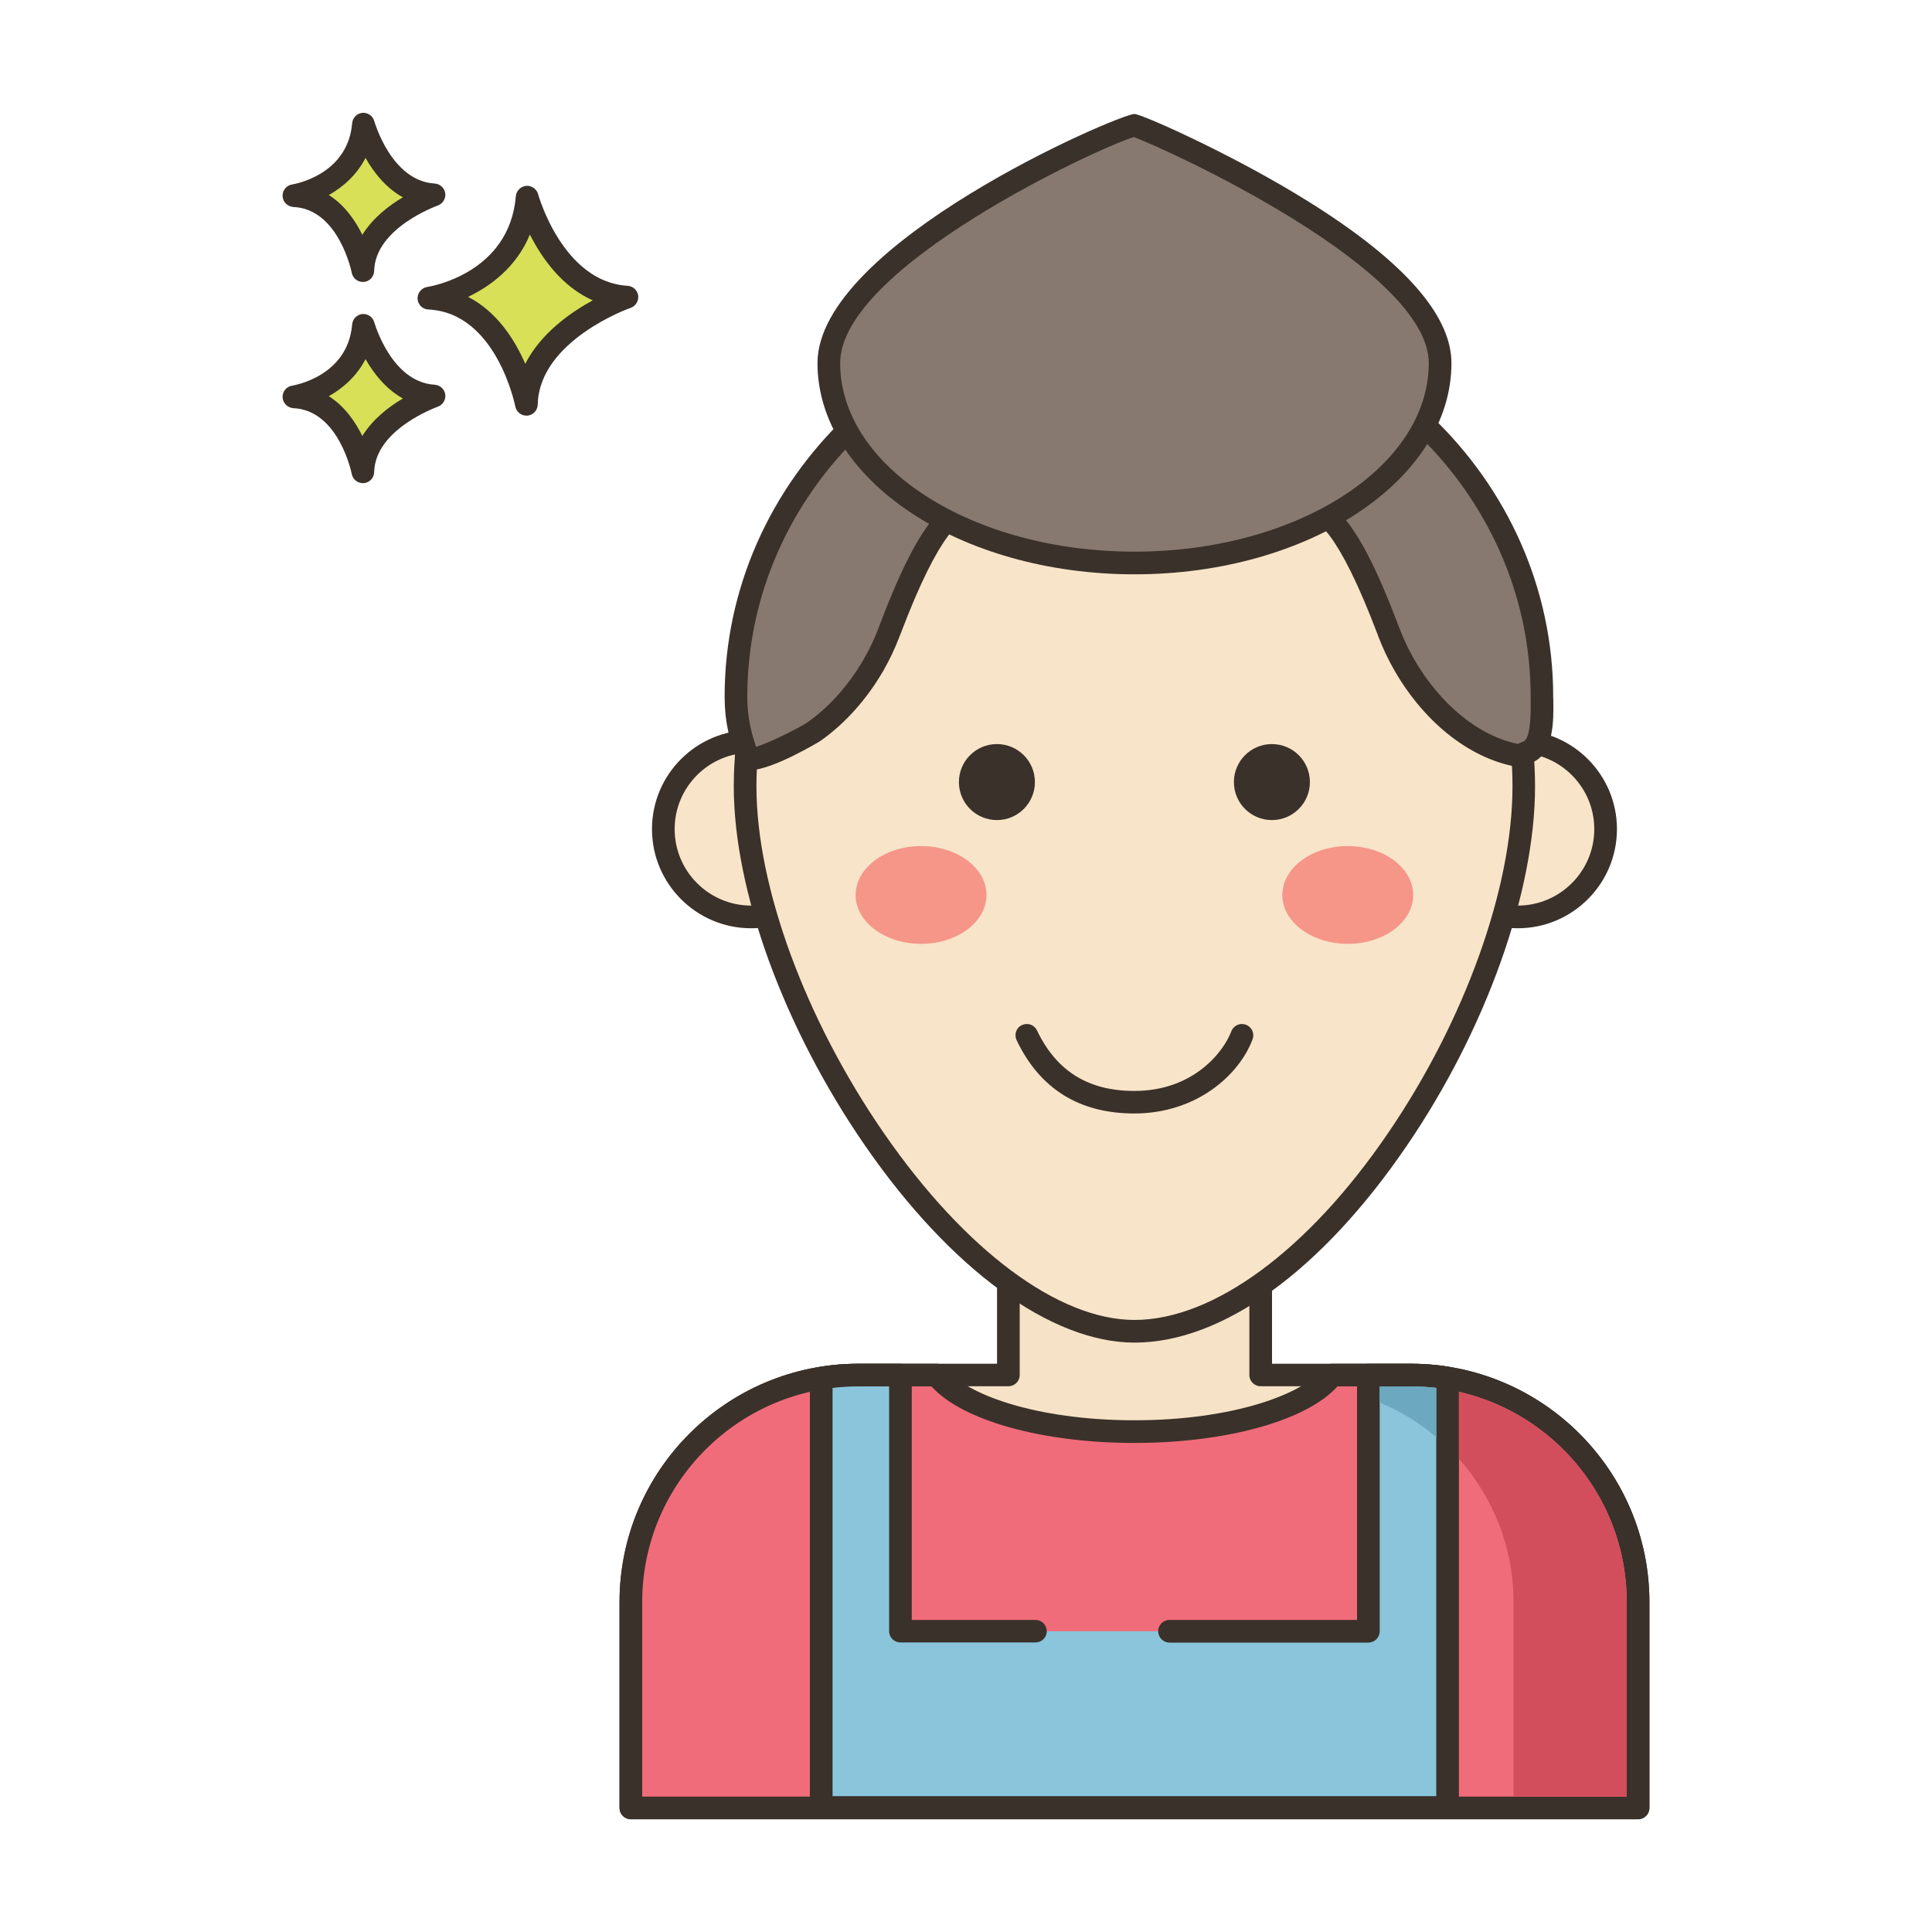 <?xml version="1.0" encoding="utf-8"?>
<svg width="15px" height="15px" viewbox="0 0 15 15" version="1.1" xmlns:xlink="http://www.w3.org/1999/xlink" xmlns="http://www.w3.org/2000/svg">
  <defs>
    <path d="M0 0L15 0L15 15L0 15L0 0Z" id="path_1" />
    <clipPath id="mask_1">
      <use xlink:href="#path_1" />
    </clipPath>
  </defs>
  <g id="caregiver">
    <path d="M0 0L15 0L15 15L0 15L0 0Z" id="Background" fill="none" fill-rule="evenodd" stroke="none" />
    <g clip-path="url(#mask_1)">
      <g id="Group" transform="translate(2.194 0.876)">
        <path d="M0.763 0C0.763 0 0.963 0.742 1.538 0.776C1.538 0.776 0.77 1.041 0.757 1.608C0.757 1.608 0.606 0.813 0 0.785C-5.85616e-05 0.785 0.706 0.678 0.763 1.11759e-07L0.763 0Z" transform="translate(1.136 0.655)" id="Shape" fill="#D7E057" fill-rule="evenodd" stroke="none" />
        <path d="M0.845 1.784C0.803 1.784 0.767 1.754 0.759 1.713C0.757 1.705 0.613 0.985 0.084 0.96C0.039 0.958 0.002 0.922 0 0.877C-0.002 0.832 0.03 0.792 0.075 0.785C0.101 0.781 0.713 0.679 0.763 0.08C0.767 0.038 0.801 0.004 0.843 0C0.885 -0.004 0.925 0.024 0.936 0.065C0.938 0.072 1.127 0.746 1.631 0.776C1.673 0.779 1.707 0.81 1.713 0.852C1.718 0.893 1.694 0.933 1.655 0.947C1.647 0.949 0.944 1.2 0.933 1.698C0.932 1.743 0.897 1.78 0.853 1.784C0.85 1.784 0.848 1.784 0.845 1.784L0.845 1.784ZM0.392 0.862C0.619 0.978 0.757 1.199 0.836 1.382C0.955 1.147 1.184 0.985 1.36 0.889C1.118 0.781 0.963 0.558 0.872 0.378C0.767 0.633 0.563 0.78 0.392 0.862L0.392 0.862Z" transform="translate(1.048 0.567)" id="Shape" fill="#3A312A" fill-rule="evenodd" stroke="none" />
        <path d="M0.54 2.23517e-07C0.54 2.23517e-07 0.681 0.525 1.088 0.549C1.088 0.549 0.545 0.737 0.536 1.138C0.536 1.138 0.429 0.575 0 0.555C0 0.555 0.499 0.479 0.54 0L0.54 2.23517e-07Z" transform="translate(0.088 1.65)" id="Shape" fill="#D7E057" fill-rule="evenodd" stroke="none" />
        <path d="M0.623 1.313C0.582 1.313 0.545 1.284 0.537 1.242C0.536 1.237 0.437 0.747 0.084 0.731C0.039 0.728 0.002 0.692 0 0.647C-0.002 0.602 0.03 0.563 0.075 0.556C0.092 0.553 0.506 0.483 0.54 0.081C0.544 0.038 0.577 0.004 0.62 0C0.662 -0.003 0.701 0.024 0.712 0.065C0.714 0.069 0.843 0.529 1.181 0.549C1.223 0.552 1.257 0.583 1.263 0.625C1.268 0.666 1.244 0.706 1.204 0.72C1.2 0.722 0.719 0.893 0.711 1.227C0.71 1.272 0.676 1.309 0.631 1.313C0.628 1.313 0.626 1.313 0.623 1.313L0.623 1.313ZM0.359 0.638C0.482 0.716 0.565 0.837 0.619 0.947C0.7 0.816 0.825 0.72 0.934 0.656C0.8 0.581 0.706 0.46 0.644 0.35C0.575 0.484 0.467 0.577 0.359 0.638L0.359 0.638Z" transform="translate(5.878508E-05 1.562)" id="Shape" fill="#3A312A" fill-rule="evenodd" stroke="none" />
        <path d="M0.54 0C0.54 0 0.681 0.525 1.088 0.549C1.088 0.549 0.545 0.737 0.536 1.138C0.536 1.138 0.429 0.575 0 0.555C0 0.555 0.499 0.479 0.54 0L0.54 0Z" transform="translate(0.088 0.088)" id="Shape" fill="#D7E057" fill-rule="evenodd" stroke="none" />
        <path d="M0.623 1.313C0.582 1.313 0.545 1.284 0.537 1.242C0.536 1.237 0.437 0.747 0.084 0.731C0.039 0.728 0.002 0.693 0 0.647C-0.002 0.602 0.03 0.563 0.075 0.556C0.092 0.553 0.506 0.483 0.54 0.081C0.544 0.038 0.577 0.004 0.62 0C0.662 -0.003 0.701 0.024 0.712 0.065C0.714 0.069 0.843 0.529 1.181 0.549C1.223 0.552 1.257 0.583 1.263 0.625C1.268 0.666 1.244 0.706 1.204 0.72C1.2 0.722 0.719 0.893 0.711 1.227C0.71 1.272 0.676 1.309 0.631 1.313C0.628 1.313 0.626 1.313 0.623 1.313L0.623 1.313ZM0.359 0.638C0.482 0.716 0.565 0.837 0.619 0.947C0.7 0.817 0.825 0.72 0.934 0.656C0.8 0.582 0.706 0.46 0.644 0.35C0.575 0.484 0.468 0.577 0.359 0.638L0.359 0.638Z" id="Shape" fill="#3A312A" fill-rule="evenodd" stroke="none" />
        <path d="M7.82 4.349L7.82 2.75C7.82 1.776 7.031 0.988 6.056 0.988L4.89 0.988L4.89 0L2.931 0L2.931 0.988L1.765 0.988C0.79 0.988 0 1.776 0 2.75L0 4.349L7.82 4.349Z" transform="translate(2.704 8.812)" id="Shape" fill="#F6E2C6" fill-rule="evenodd" stroke="none" />
        <path d="M7.908 4.524L0.088 4.524C0.039 4.524 0 4.485 0 4.437L0 2.838C0 1.818 0.831 0.988 1.853 0.988L2.931 0.988L2.931 0.088C2.931 0.039 2.97 0 3.019 0L4.978 0C5.027 0 5.066 0.039 5.066 0.088L5.066 0.988L6.144 0.988C7.165 0.988 7.996 1.818 7.996 2.838L7.996 4.437C7.996 4.485 7.956 4.524 7.908 4.524L7.908 4.524ZM0.176 4.349L7.82 4.349L7.82 2.838C7.82 1.915 7.068 1.163 6.144 1.163L4.978 1.163C4.93 1.163 4.89 1.124 4.89 1.076L4.89 0.176L3.107 0.176L3.107 1.076C3.107 1.124 3.067 1.163 3.019 1.163L1.853 1.163C0.928 1.163 0.176 1.915 0.176 2.838L0.176 4.349Z" transform="translate(2.616 8.724)" id="Shape" fill="#3A312A" fill-rule="evenodd" stroke="none" />
        <path d="M7.82 3.361L7.82 1.762C7.82 0.789 7.031 0 6.056 0L5.445 0C5.256 0.253 4.64 0.439 3.91 0.439C3.18 0.439 2.564 0.253 2.375 0L1.765 0C0.79 0 0 0.789 0 1.762L0 3.361L7.82 3.361Z" transform="translate(2.704 9.8)" id="Shape" fill="#F16C7A" fill-rule="evenodd" stroke="none" />
        <path d="M7.908 3.537L0.088 3.537C0.039 3.537 0 3.497 0 3.449L0 1.85C0 0.83 0.831 0 1.853 0L2.463 0C2.491 0 2.517 0.013 2.534 0.035C2.683 0.236 3.234 0.439 3.998 0.439C4.761 0.439 5.312 0.236 5.462 0.035C5.479 0.013 5.505 0 5.532 0L6.144 0C7.165 0 7.996 0.83 7.996 1.85L7.996 3.449C7.996 3.497 7.956 3.537 7.908 3.537L7.908 3.537ZM0.176 3.361L7.82 3.361L7.82 1.85C7.82 0.927 7.068 0.176 6.144 0.176L5.574 0.176C5.337 0.44 4.715 0.615 3.998 0.615C3.281 0.615 2.659 0.44 2.422 0.176L1.853 0.176C0.928 0.176 0.176 0.927 0.176 1.85L0.176 3.361Z" transform="translate(2.616 9.712)" id="Shape" fill="#3A312A" fill-rule="evenodd" stroke="none" />
        <path d="M1.664 1.989L0.615 1.989L0.615 0L0.287 0C0.189 0 0.093 0.008 0 0.023L0 3.357L4.863 3.357L4.863 0.023C4.771 0.008 4.675 8.94069e-07 4.578 8.94069e-07L4.248 8.94069e-07L4.248 1.989L2.704 1.989L1.664 1.989Z" transform="translate(4.182 9.8)" id="Shape" fill="#8AC5DC" fill-rule="evenodd" stroke="none" />
        <path d="M4.951 3.533L0.088 3.533C0.039 3.533 0 3.494 0 3.445L0 0.111C0 0.068 0.031 0.031 0.074 0.025C0.174 0.008 0.275 0 0.375 0L0.703 0C0.752 0 0.791 0.039 0.791 0.088L0.791 1.989L1.751 1.989C1.8 1.989 1.839 2.028 1.839 2.077C1.839 2.125 1.8 2.164 1.751 2.164L0.703 2.164C0.655 2.164 0.615 2.125 0.615 2.077L0.615 0.176L0.375 0.176C0.309 0.176 0.242 0.18 0.176 0.188L0.176 3.357L4.863 3.357L4.863 0.187C4.799 0.18 4.733 0.176 4.666 0.176L4.424 0.176L4.424 2.077C4.424 2.125 4.385 2.165 4.336 2.165L2.792 2.165C2.743 2.165 2.704 2.125 2.704 2.077C2.704 2.028 2.743 1.989 2.792 1.989L4.248 1.989L4.248 0.088C4.248 0.039 4.287 5.81145e-05 4.336 5.81145e-05L4.666 5.81145e-05C4.769 5.81145e-05 4.87 0.008 4.966 0.025C5.008 0.032 5.039 0.069 5.039 0.111L5.039 3.445C5.039 3.494 5 3.533 4.951 3.533L4.951 3.533Z" transform="translate(4.094 9.712)" id="Shape" fill="#3A312A" fill-rule="evenodd" stroke="none" />
        <path d="M1.3411e-06 0.683C-0.001 0.306 0.304 0.001 0.68 1.3411e-06C1.057 -0.001 1.363 0.304 1.364 0.68C1.364 1.057 1.06 1.362 0.683 1.363C0.307 1.364 0.001 1.059 1.3411e-06 0.683Z" transform="translate(2.955 4.881)" id="Ellipse" fill="#F8E4C8" fill-rule="evenodd" stroke="none" />
        <path d="M0.77 1.539C0.345 1.539 0 1.194 0 0.769C0 0.345 0.345 0 0.77 0C1.194 0 1.54 0.345 1.54 0.769C1.54 1.194 1.194 1.539 0.77 1.539L0.77 1.539ZM0.77 0.176C0.442 0.176 0.176 0.442 0.176 0.769C0.176 1.097 0.442 1.363 0.77 1.363C1.097 1.363 1.364 1.097 1.364 0.769C1.364 0.442 1.097 0.176 0.77 0.176L0.77 0.176Z" transform="translate(2.868 4.792)" id="Shape" fill="#3A312A" fill-rule="evenodd" stroke="none" />
        <path d="M1.78814e-06 0.683C-0.001 0.306 0.304 0.001 0.68 1.3411e-06C1.057 -0.001 1.363 0.304 1.364 0.68C1.364 1.057 1.06 1.362 0.683 1.363C0.307 1.364 0.001 1.059 1.78814e-06 0.683Z" transform="translate(8.907 4.881)" id="Ellipse" fill="#F8E4C8" fill-rule="evenodd" stroke="none" />
        <path d="M0.77 1.539C0.345 1.539 0 1.194 0 0.769C0 0.345 0.345 0 0.77 0C1.194 0 1.54 0.345 1.54 0.769C1.54 1.194 1.194 1.539 0.77 1.539L0.77 1.539ZM0.77 0.176C0.442 0.176 0.176 0.442 0.176 0.769C0.176 1.097 0.442 1.363 0.77 1.363C1.097 1.363 1.364 1.097 1.364 0.769C1.364 0.442 1.097 0.176 0.77 0.176L0.77 0.176Z" transform="translate(8.82 4.792)" id="Shape" fill="#3A312A" fill-rule="evenodd" stroke="none" />
        <path d="M6.046 3.021C6.046 4.69 4.438 7.251 3.023 7.251C1.672 7.251 0 4.69 0 3.021C0 1.353 1.353 0 3.023 0C4.692 0 6.046 1.353 6.046 3.021L6.046 3.021Z" transform="translate(3.591 2.209)" id="Shape" fill="#F8E4C8" fill-rule="evenodd" stroke="none" />
        <g id="Group" transform="translate(3.503 2.121)">
          <path d="M3.111 7.427C2.463 7.427 1.682 6.856 1.021 5.9C0.391 4.989 0 3.92 0 3.109C0 1.395 1.395 0 3.111 0C4.826 0 6.221 1.395 6.221 3.109C6.221 3.929 5.84 4.998 5.225 5.899C4.563 6.87 3.793 7.427 3.111 7.427L3.111 7.427ZM3.111 0.176C1.492 0.176 0.176 1.492 0.176 3.109C0.176 3.886 0.555 4.917 1.165 5.8C1.793 6.709 2.521 7.251 3.111 7.251C3.725 7.251 4.461 6.709 5.08 5.8C5.676 4.927 6.046 3.896 6.046 3.109C6.046 1.492 4.729 0.176 3.111 0.176L3.111 0.176Z" id="Shape" fill="#3A312A" fill-rule="evenodd" stroke="none" />
          <path d="M0.59 0.295C0.59 0.458 0.458 0.59 0.295 0.59C0.132 0.59 0 0.458 0 0.295C0 0.132 0.132 0 0.295 0C0.458 5.85616e-05 0.59 0.132 0.59 0.295L0.59 0.295Z" transform="translate(1.748 2.78)" id="Shape" fill="#3A312A" fill-rule="evenodd" stroke="none" />
          <path d="M0.59 0.295C0.59 0.458 0.458 0.59 0.295 0.59C0.132 0.59 0 0.458 0 0.295C0 0.132 0.132 0 0.295 0C0.458 0 0.59 0.132 0.59 0.295L0.59 0.295Z" transform="translate(3.883 2.78)" id="Shape" fill="#3A312A" fill-rule="evenodd" stroke="none" />
        </g>
        <path d="M1.016 0.38C1.016 0.589 0.789 0.759 0.508 0.759C0.228 0.759 0 0.589 0 0.38C0 0.17 0.228 0 0.508 0C0.789 0 1.016 0.17 1.016 0.38L1.016 0.38Z" transform="translate(4.449 5.693)" id="Shape" fill="#F59689" fill-rule="evenodd" stroke="none" />
        <path d="M1.016 0.38C1.016 0.589 0.789 0.759 0.508 0.759C0.228 0.759 0 0.589 0 0.38C0 0.17 0.228 0 0.508 0C0.789 0 1.016 0.17 1.016 0.38L1.016 0.38Z" transform="translate(7.762 5.693)" id="Shape" fill="#F59689" fill-rule="evenodd" stroke="none" />
        <path d="M3.129 0C1.401 0 0 1.339 0 2.99C0 3.165 0.032 3.295 0.09 3.457C0.118 3.534 0.566 3.289 0.604 3.262C0.795 3.128 0.951 2.946 1.067 2.745C1.116 2.661 1.156 2.576 1.188 2.491C1.291 2.22 1.571 1.464 1.856 1.523C2.238 1.603 2.67 1.647 3.129 1.647C3.588 1.647 4.02 1.603 4.402 1.523C4.686 1.464 4.966 2.22 5.069 2.491C5.102 2.576 5.142 2.661 5.19 2.745C5.383 3.078 5.708 3.395 6.103 3.452C6.104 3.433 6.128 3.427 6.146 3.42C6.276 3.373 6.258 3.093 6.258 2.99C6.257 1.339 4.857 0 3.129 0L3.129 0Z" transform="translate(3.52 1.542)" id="Shape" fill="#87796F" fill-rule="evenodd" stroke="none" />
        <path d="M0.204 3.647C0.19 3.647 0.177 3.645 0.166 3.642C0.133 3.631 0.107 3.607 0.096 3.575C0.037 3.412 5.90086e-05 3.272 0 3.078C0 1.381 1.443 0 3.217 0C4.99 0 6.433 1.381 6.433 3.078L6.434 3.111C6.436 3.257 6.44 3.527 6.264 3.591C6.264 3.591 6.263 3.591 6.263 3.591C6.258 3.597 6.253 3.603 6.247 3.608C6.228 3.624 6.203 3.631 6.178 3.627C5.807 3.573 5.442 3.293 5.202 2.877C5.152 2.791 5.11 2.701 5.075 2.61L5.069 2.593C4.759 1.776 4.584 1.681 4.507 1.697C4.105 1.781 3.671 1.823 3.217 1.823C2.762 1.823 2.328 1.781 1.926 1.697C1.85 1.681 1.674 1.776 1.365 2.593L1.358 2.61C1.324 2.701 1.281 2.791 1.232 2.877C1.103 3.099 0.934 3.288 0.743 3.422C0.739 3.425 0.371 3.647 0.204 3.647L0.204 3.647ZM6.279 3.545L6.279 3.603C6.279 3.584 6.279 3.564 6.279 3.545L6.279 3.545ZM3.217 0.176C1.54 0.176 0.176 1.478 0.176 3.078C0.176 3.227 0.202 3.341 0.244 3.467C0.347 3.438 0.589 3.314 0.642 3.278C0.812 3.159 0.963 2.989 1.079 2.789C1.124 2.711 1.163 2.63 1.194 2.548L1.2 2.531C1.403 1.997 1.651 1.46 1.962 1.525C2.352 1.606 2.774 1.648 3.217 1.648C3.659 1.648 4.081 1.606 4.472 1.525C4.782 1.46 5.031 1.997 5.233 2.531L5.24 2.548C5.271 2.63 5.309 2.711 5.354 2.789C5.558 3.141 5.856 3.383 6.159 3.445C6.176 3.436 6.191 3.43 6.2 3.427C6.226 3.418 6.262 3.367 6.258 3.114L6.258 3.078C6.258 1.478 4.893 0.176 3.217 0.176L3.217 0.176Z" transform="translate(3.432 1.455)" id="Shape" fill="#3A312A" fill-rule="evenodd" stroke="none" />
        <path d="M0.923 0.695C0.496 0.695 0.189 0.504 0.009 0.126C-0.012 0.082 0.006 0.029 0.05 0.009C0.094 -0.012 0.146 0.006 0.167 0.05C0.318 0.366 0.565 0.52 0.923 0.52C1.382 0.52 1.616 0.217 1.676 0.057C1.693 0.012 1.744 -0.011 1.789 0.006C1.835 0.023 1.858 0.073 1.841 0.119C1.737 0.397 1.405 0.695 0.923 0.695L0.923 0.695Z" transform="translate(5.69 7.074)" id="Shape" fill="#3A312A" fill-rule="evenodd" stroke="none" />
        <path d="M4.746 1.846C4.746 2.703 3.684 3.398 2.373 3.398C1.062 3.398 0 2.703 0 1.846C0 0.988 2.285 0 2.373 0C2.402 0 4.746 0.988 4.746 1.846L4.746 1.846Z" transform="translate(4.241 0.097)" id="Shape" fill="#87796F" fill-rule="evenodd" stroke="none" />
        <path d="M2.461 3.574C1.104 3.574 0 2.838 0 1.934C0 1.007 2.34 0 2.461 0C2.514 0 3.153 0.283 3.704 0.614C4.512 1.099 4.922 1.543 4.922 1.934C4.922 2.838 3.818 3.574 2.461 3.574L2.461 3.574ZM2.456 0.179C2.185 0.26 0.176 1.19 0.176 1.934C0.176 2.741 1.201 3.398 2.461 3.398C3.721 3.398 4.746 2.741 4.746 1.934C4.746 1.204 2.728 0.28 2.456 0.179L2.456 0.179Z" transform="translate(4.153 0.009)" id="Shape" fill="#3A312A" fill-rule="evenodd" stroke="none" />
        <path d="M1.303 1.632L1.303 3.143L0.424 3.143L0.424 1.632C0.424 1.206 0.264 0.817 0 0.521L0 0C0.745 0.171 1.303 0.837 1.303 1.632L1.303 1.632Z" transform="translate(9.133 9.93)" id="Shape" fill="#D34E5C" fill-rule="evenodd" stroke="none" />
        <path d="M0.439 0.012L0.439 0.393C0.308 0.283 0.161 0.192 0 0.126L0 0L0.242 0C0.309 0 0.376 0.004 0.439 0.012L0.439 0.012Z" transform="translate(8.518 9.888)" id="Shape" fill="#6CA8BF" fill-rule="evenodd" stroke="none" />
      </g>
    </g>
  </g>
</svg>